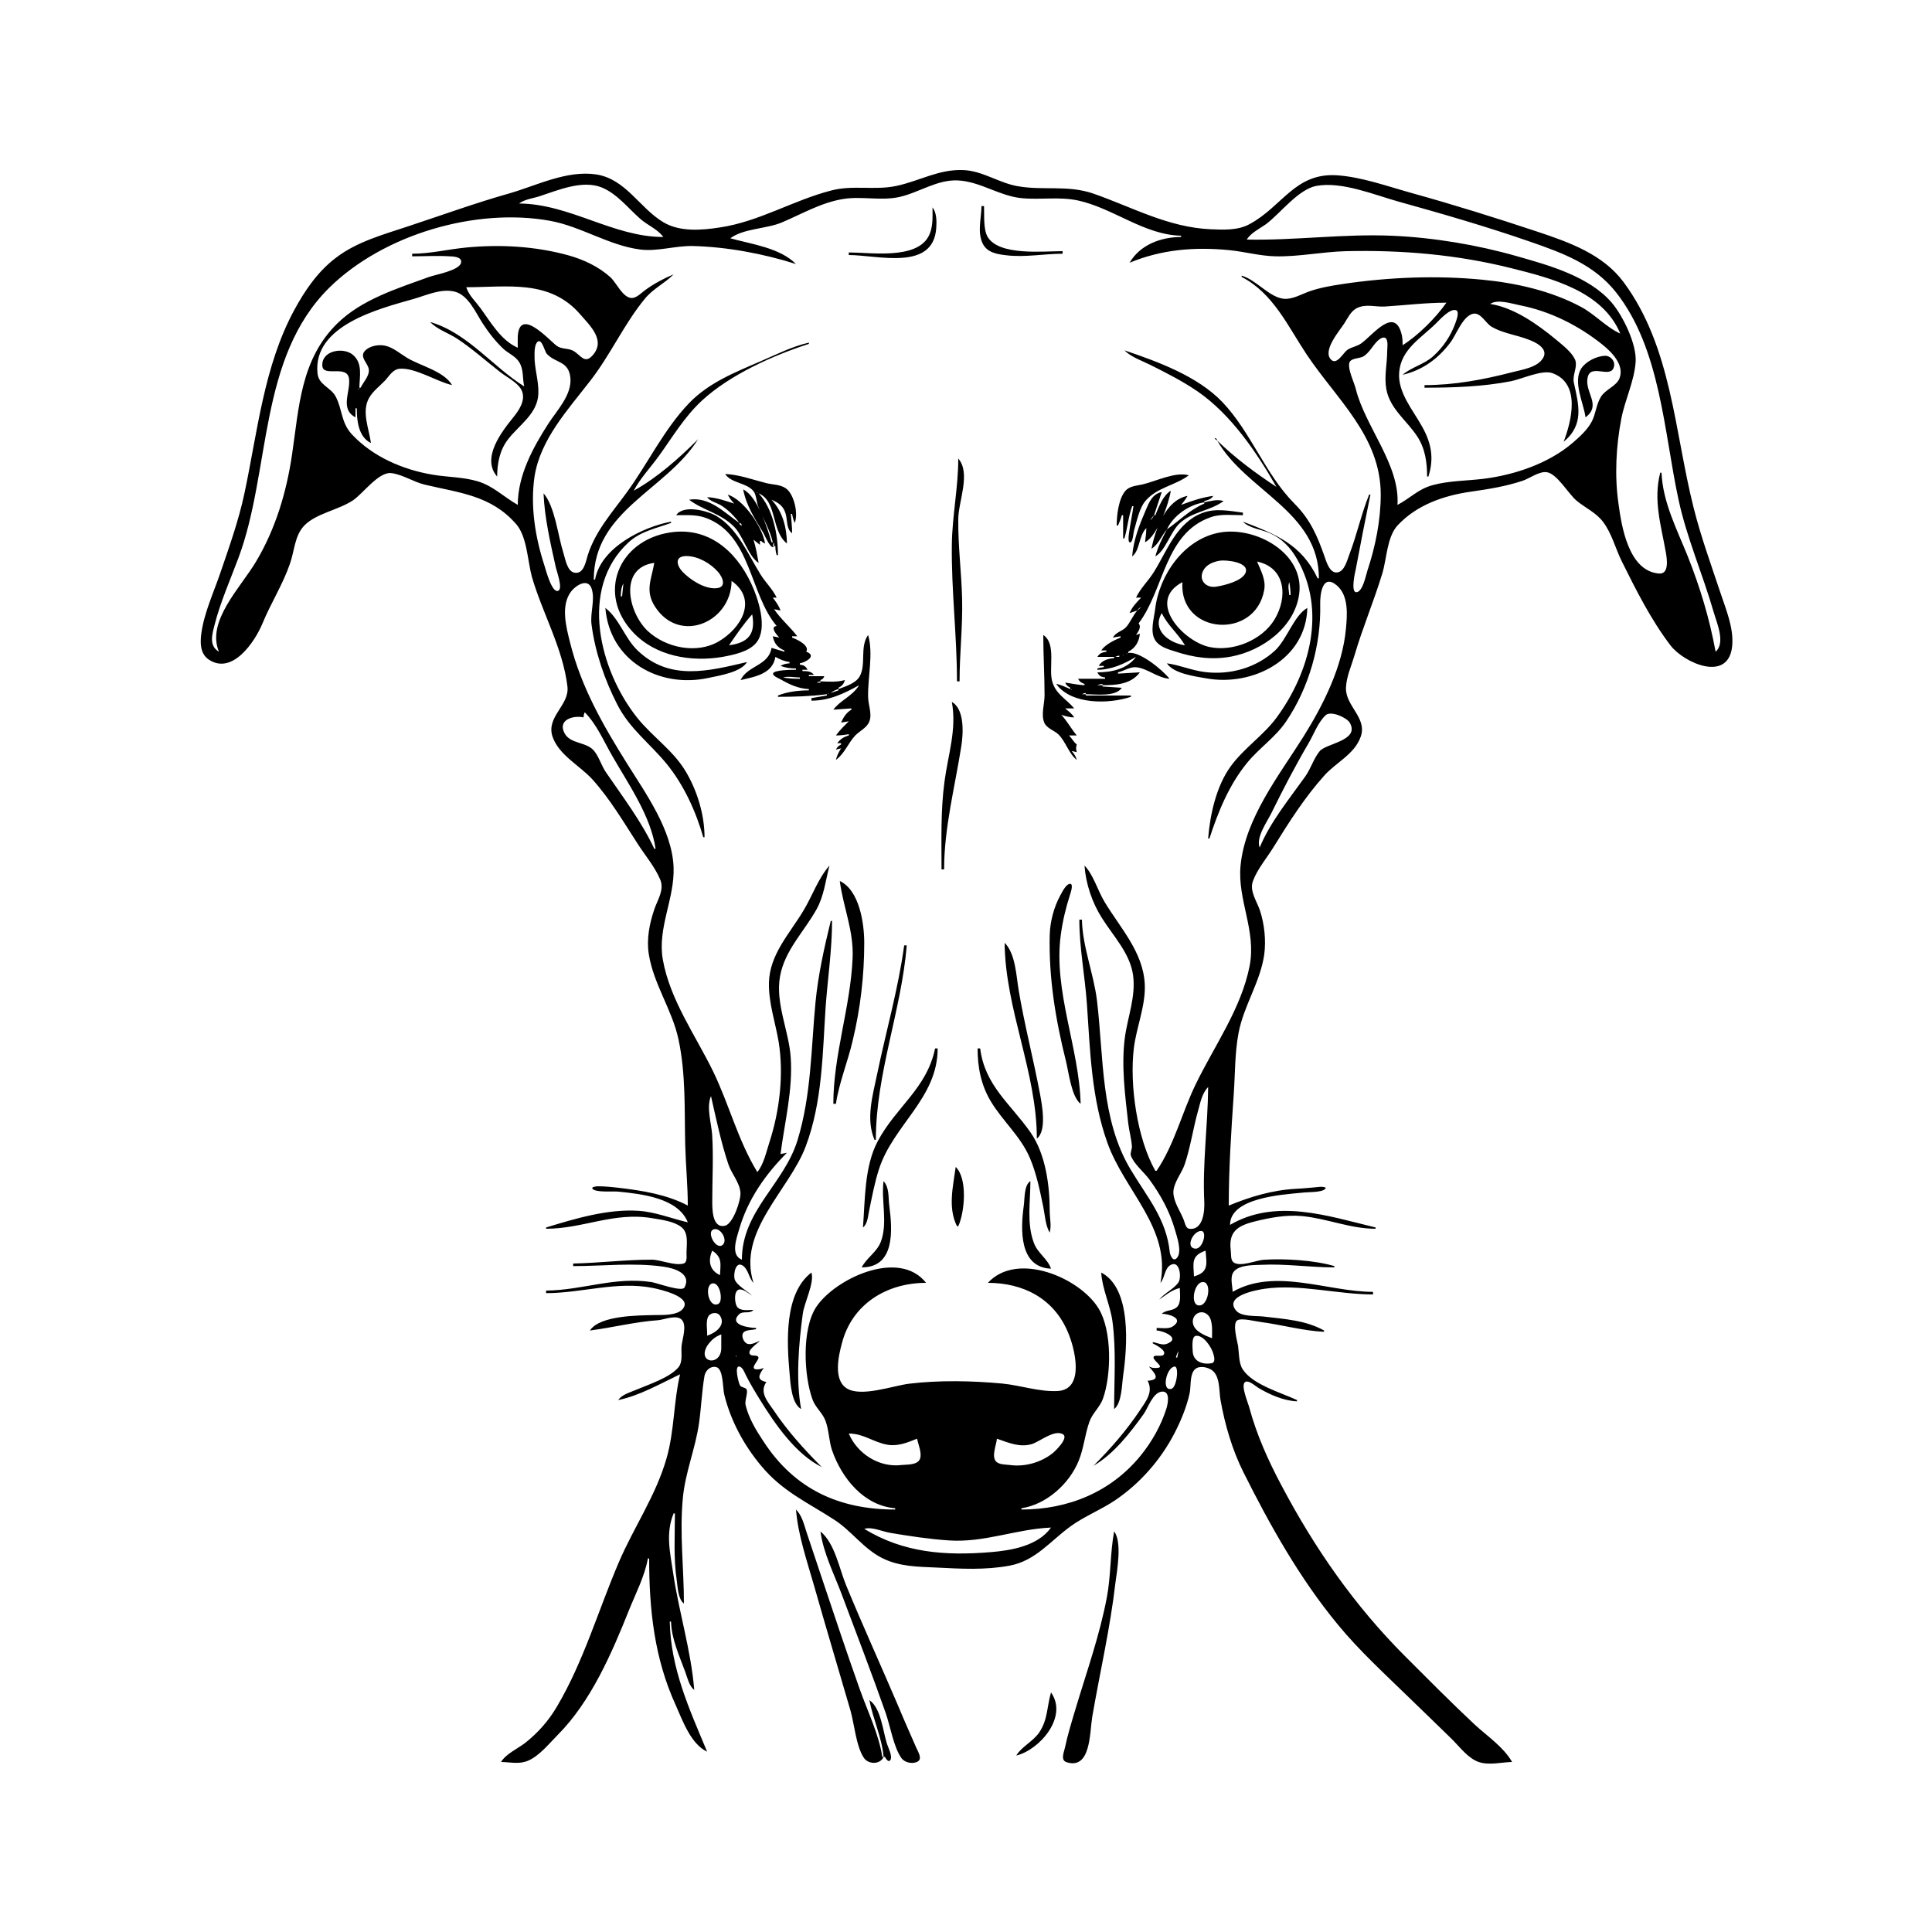 <?xml version="1.0" encoding="UTF-8"?>
<svg xmlns="http://www.w3.org/2000/svg" xmlns:xlink="http://www.w3.org/1999/xlink" width="1500pt" height="1500pt" viewBox="0 0 1500 1500" version="1.1">
<g id="surface1">
<path style=" stroke:none;fill-rule:nonzero;fill:rgb(0%,0%,0%);fill-opacity:1;" d="M 534 936 C 517.984 927.469 498.82 924.395 481 922.285 C 475.578 921.645 469.465 921 464 921.035 C 463.387 921.047 458.449 921.391 460.176 923.121 C 462.984 926 475.938 924.762 480 925.168 C 498.301 927.008 526.461 930.086 534 949 C 521.332 946.07 509 941 496 940.09 C 472 938.441 446.703 946.102 424 953 L 424 954 C 452.559 954 476.684 940.82 506 945.754 C 513.316 947 522.883 948.012 528.941 952.648 C 534.883 957.195 533 966.375 533 973 C 532.996 975.391 533.727 980.094 530.684 981 C 524 983 513 978.035 506 978 C 485.488 978 465.391 980.578 445 981 L 445 983 C 468.309 983 491.754 980.148 515 983.426 C 522.445 984.473 537.414 988.312 531.398 999.641 C 529.469 1003.266 510 996.066 506 995.426 C 477.273 991 452 1001.77 424 1002 L 424 1004 C 451.789 1004 479.238 994.387 507 1000.004 C 512.402 1001.098 538.926 1007 529.676 1016.695 C 525.398 1021.23 514.805 1021 509 1021 C 496.234 1021.305 465.816 1021.074 458 1033 C 475.789 1030.703 493 1026.258 511 1025 C 515.828 1024.551 525.246 1020.504 529.258 1024.602 C 533.586 1029.023 529.676 1039.691 529.172 1045 C 528.652 1050.422 530.418 1057.293 526.566 1061.785 C 519.812 1069.664 503.434 1075 494 1079 C 489.348 1081.012 482.859 1082.672 480 1087 C 496.797 1083.523 512.609 1074.293 528 1067 C 522.941 1088.242 523.676 1110.586 517.574 1132 C 509.219 1161.301 492.27 1185.332 480.426 1213 C 464.586 1250.016 453 1290.258 432.395 1325 C 425.93 1336 417.898 1345.102 408 1353 C 402 1357.668 392.898 1361.574 389 1368 C 396 1368.059 403 1370 410 1367.004 C 418.844 1363.211 426.348 1353.684 433 1347 C 458.844 1321.031 474.973 1283.566 488.398 1250 C 493.48 1237.301 500.676 1223.504 503 1210 L 504 1210 C 504 1249.602 508 1287.598 524.691 1324 C 530 1336 536.449 1354.129 549 1360 C 535.25 1327 520.758 1295.711 520 1259 L 521 1259 C 521.273 1272.215 527.488 1285.766 532 1298 C 533.762 1302.59 534.953 1309.023 539 1312 C 536.586 1281.668 527 1251.18 522.578 1221 C 520.203 1205 516.664 1190.449 523 1175 L 524 1175 C 523.996 1192.594 522.824 1209.41 525.426 1227 C 526.23 1232.43 526.387 1241.504 531 1245 C 531 1217.605 527.52 1190.375 530.172 1163 C 532 1143.242 539.938 1124.598 542.715 1105 C 544.453 1092.742 544.91 1080.176 547 1068.004 C 547.883 1064 551.488 1060.445 555.941 1061.363 C 561.816 1062.574 561 1078.02 562.375 1083 C 567.43 1103.312 577.57 1122 590.922 1138 C 607.465 1158 627 1166.445 648 1180.102 C 661.297 1188.797 670.578 1202.516 685 1209.73 C 698.219 1216.344 712.621 1216.41 727 1217.039 C 746 1218 765 1219.113 784 1215.539 C 803.922 1211.781 815.43 1196.512 831 1185.16 C 841.949 1177.176 854.805 1172.266 866 1164.656 C 885.168 1151.629 901 1133.609 911.742 1113 C 916.781 1103.23 921.168 1092.758 923.574 1082 C 924.766 1076.68 923.672 1068.656 926.859 1064.148 C 929.754 1060.051 936 1061 939.957 1063.164 C 947.555 1067.414 946.297 1079.605 947.613 1087 C 951 1106.066 956.691 1125.641 965.371 1143 C 985.977 1184.219 1009 1225.27 1038.426 1261 C 1055.32 1281.617 1074.98 1299.461 1094 1318.016 C 1105.305 1329.043 1116.836 1340 1128 1351 C 1133.879 1357 1139.906 1365.074 1148 1368 C 1156.262 1370.766 1165.551 1368.176 1174 1368 C 1167.184 1356.207 1154.816 1348.055 1145 1339 C 1126.566 1321.738 1108.82 1303.82 1091 1286 C 1051.68 1246.68 1020.699 1202.125 994.781 1153 C 984.668 1134 975.664 1114 970 1093 C 969.223 1089.621 963 1075.496 966.691 1073.023 C 969.383 1071.184 974.844 1076.266 977 1077.547 C 985.867 1082.82 996.586 1087.547 1007 1088 L 1007 1087 C 994.578 1081.188 972.441 1075.066 964.742 1063 C 961.715 1058.23 962 1050.477 961.246 1045 C 960.602 1041.066 956.684 1027.801 960.602 1025.117 C 963.887 1023 975 1026 979 1026.426 C 994.891 1028.516 1012.227 1033.312 1028 1034 L 1028 1033 C 1013.781 1025 996.914 1024.059 981 1022.156 C 975.184 1021.461 963.836 1022.477 959.742 1017.57 C 949.969 1006 975.805 1001.469 982 1000.578 C 1009 996.699 1038.539 1005 1066 1005 L 1066 1003 C 1031 1003 989.879 984 957 1003 C 956.961 998.223 954.699 991.516 957.859 987.395 C 962 982 972.77 982.266 979 982 C 998 981.035 1016.867 984 1036 984 L 1036 983 C 1020.375 978.383 997.285 977 981 978.09 C 975.176 978.492 962.688 984 957.602 980 C 955.316 978.164 955.918 973.594 955.574 971 C 953.66 956.453 960.629 951.719 974 948.375 C 985.949 945.387 998.637 943 1011 944.172 C 1030.422 946.051 1048.273 954 1068 954 L 1068 953 C 1031 944.109 990.703 930.164 955 951 C 955 930 995 927.539 1011 926 C 1014.945 925.41 1025.973 926 1028.824 923.121 C 1030.641 921.289 1025.543 921.391 1024.98 921.445 C 1018.688 922.035 1012.312 922.691 1006 923 C 987.711 924 970.793 929.109 954 936 C 954 907.016 955.934 878 957.91 849 C 958.988 833.266 958.668 817.598 961.609 802 C 965.617 780.762 978.484 762.555 981.57 741 C 983 730 981.727 717.605 978.25 707 C 975.887 699.789 969.855 691.742 972.801 684 C 976.305 674.594 983.371 666.402 988.574 658 C 1000.59 638.609 1012.984 619.031 1028.285 602.016 C 1037.449 591.824 1051.602 585.645 1056.449 572 C 1061.695 557.25 1044.57 548.293 1045 534 C 1045.328 525.41 1049.191 517.137 1051.574 509 C 1057.91 487.363 1066.781 466.574 1073.281 445 C 1076.703 433.637 1076.844 417 1085 408 C 1099.891 392 1120.863 384.75 1142 381.73 C 1155.664 379.777 1168.828 377.672 1182 373.328 C 1187.488 371.52 1195 365.727 1200.984 366.617 C 1208.898 367.824 1217.844 383.547 1224 388.676 C 1230.832 394.367 1238.906 397.789 1244.473 405 C 1251.402 414 1254.242 426 1259.246 436 C 1270.309 458.277 1281.785 481.133 1296.898 501 C 1307.383 514.781 1342.496 530.531 1344.906 501 C 1346 487.383 1340.219 473.648 1336 461 C 1328.602 438.801 1320.559 416.719 1314.871 394 C 1300 335.055 1298 269.531 1260.523 219 C 1244.469 197.43 1218.551 188.184 1194 180 C 1161.211 169.07 1128.305 158.832 1095 149.574 C 1076.523 144.441 1057.242 137.41 1038 136.09 C 1005.273 134 995.645 160.395 970 174.086 C 961 179 949.848 178.391 940 178 C 906.828 176.508 879.48 161 849 150.344 C 828.879 143.383 810 148.141 790 144.535 C 775.527 142 763 132.703 748 132.039 C 729 131.203 713.949 140.523 696 144.332 C 679.254 148 662 143.367 645 148 C 615.473 155.672 589.516 172 559 176.574 C 544.801 178.777 527.867 180.227 515 172.523 C 496.504 161.445 485.887 139.043 463 135.438 C 440.367 132 417.18 143.785 396 150 C 369.336 157.504 343.289 167 317 175.668 C 297.836 182.078 277.355 187.512 261 200 C 246.785 210.668 236.688 225.5 228.309 241 C 204.867 284.367 199.883 335.539 189.789 383 C 185.27 404.25 177.996 424.492 171 445 C 165.793 460.281 158.391 476 156.289 492 C 155.348 499.242 155.395 507.52 162 512.031 C 180.367 524.457 197.945 498.199 203.797 484 C 210.172 468.527 219.641 453.598 225 438 C 228.59 428.199 228.629 416 236.188 408.105 C 245.367 398.555 262.805 396 274 388.484 C 282 383.176 294 366.008 304 367.34 C 313 368.566 321 374.215 330 376.324 C 356.691 382.672 381.395 384.594 400.812 407 C 409.297 416.789 409.605 435.668 413 448 C 421.305 476.473 437 503.258 440.559 533 C 442.273 547.672 423.766 556.422 429 572 C 434 586.324 450 594.27 459.828 605 C 473.512 620.141 484 638 495 655 C 500.848 664.129 508.457 673 512.637 683 C 515.914 691 510.484 698.672 508 706 C 504.211 717.199 501.844 729.211 503.754 741 C 507.547 764.398 521.891 784.004 526.789 807 C 532.547 834.031 531.344 861.566 532 889 C 532.398 904.633 534 920.352 534 936 M 917 183 L 917 184 C 901.309 184.043 885.176 190 877 204 C 901.871 193.66 927.309 191.625 954 194.172 C 966 195.312 977.926 198.691 990 199 C 1008.434 199.438 1026.629 195.465 1045 195.016 C 1088.191 194 1131 197.629 1173 208.129 C 1204.645 216.039 1244.199 226 1258 259 C 1246.891 254 1238 243.711 1227 238 C 1203.957 225.746 1176.777 219.664 1151 217.172 C 1115.281 213.711 1078.539 215.168 1043 220.426 C 1034.332 221.711 1025.305 223.23 1017 226.078 C 1010.637 228.262 1003.957 232.438 997 232 C 985.523 231 975.504 217.312 964 214 L 964 215 C 988.613 227.754 999.855 253.258 1014.355 275 C 1037.625 310 1072 338.684 1072 384 C 1072 403.824 1067.906 424.215 1061.668 443 C 1060.516 446.473 1057.984 459.793 1053 459.793 C 1048.602 459.793 1052 444.41 1052.609 442 C 1056.242 422.594 1060 403.324 1064 384 L 1063 384 C 1056.906 399 1053.543 415 1047.809 430 C 1046 434.504 1044 444.016 1038 444.453 C 1032.32 445 1029.785 436.117 1028.344 432 C 1022.73 416 1017.293 403.352 1005 391 C 982.273 368.172 971.359 335.562 948.91 312.016 C 929.68 292 898.859 280.75 873 272 C 878.188 277.242 886.441 280 893 283.246 C 905.652 289.574 918.336 296 930 304.027 C 955.617 321.711 975.723 351.18 991 378 C 975 367.52 958.59 355.309 945 342 C 967.328 381.191 1023.992 397.082 1024 449 L 1023 449 C 1010.504 422.633 990.52 414.773 965 405 C 970 410.262 979.426 411 986 414 C 995.297 418.055 1002 425.23 1007 434 C 1029.949 474 1017 521.828 991.242 557 C 980.863 571.109 965.812 580.797 955.488 595 C 944.348 610.332 939.473 632.363 938 651 L 939 651 C 945.824 630.031 954.32 609.18 968.465 592 C 977.875 580.566 990.258 572.441 998.641 560 C 1016.387 533.676 1025.785 500.418 1025 469 C 1024.84 462 1026.477 445 1037.812 454.434 C 1047.195 462.297 1046 477.281 1045 488 C 1042.316 517.641 1027.527 547.109 1011.949 572 C 993 602.137 966.719 635.336 963.172 672 C 960.582 698.746 975.594 722.484 970.195 750 C 963.703 783.094 942.73 812.094 928.258 842 C 917.539 864.152 911.898 888.379 898 909 L 897 909 C 882.848 884.109 876.91 842.234 880.285 814 C 882.25 797.566 889.652 780.648 888.789 764 C 887.492 739 869.719 720.449 857.449 700 C 852.309 691.434 848.863 679.074 842 672 C 843 686.207 848 701 855.695 713 C 864.527 727 877.262 740.066 879.699 757 C 882 774 875.43 789.516 873.289 806 C 870.496 827.508 873.547 850.594 875.949 872 C 876.621 878 878.43 884 878.809 890 C 878.961 892.336 877.309 895.07 878 897.258 C 880.555 904 888.383 910.219 892.574 916 C 901.324 928.07 908.188 940.625 912.289 955 C 913.754 960.129 917.793 971.539 913.977 976.391 C 910.812 980.418 908.445 974.531 908.184 972 C 905.535 946.344 890.773 929.668 877.801 908 C 854.422 869 856.949 820.617 851.715 777 C 849.207 756.098 840.434 735 840 714 L 838 714 C 838 736.078 842.402 758.008 843.91 780 C 846.387 816.16 847.367 852.402 859.691 887 C 873 924.676 909.246 953.469 901 996 C 904.488 992.008 904 984.719 909 982.047 C 916 978.336 917.48 991.75 914.973 995.586 C 911.734 1000.539 904 1004.012 900 1009 C 905.324 1005.363 909.578 1001.539 916 1000 C 916 1004.359 917.324 1012 913.484 1015.062 C 910 1018 905.395 1016.816 902 1020 C 906.836 1020.012 920 1023.422 910.57 1029.82 C 907.348 1032.004 901.703 1031 898 1031 L 898 1033 C 903 1033.102 917.301 1039 905.867 1043.383 C 902.531 1044.684 898.328 1042.562 895 1042 L 895 1043 C 897 1044 906.504 1048.66 903.246 1052 C 901.707 1053.535 896.219 1051.516 895.633 1053.59 C 894.742 1056.73 907.691 1063 895 1062 C 894 1061.734 893 1061.332 892 1061 C 896.484 1066.086 901.711 1071.41 891 1072 C 895.625 1080.668 889.793 1087.809 885 1095 C 874.535 1110.691 862.32 1124.68 849 1138 C 864.629 1129 877.457 1112.477 887.844 1098 C 891.344 1093.125 895 1081.164 901.984 1080.465 C 909 1079.75 906.68 1090.301 905.48 1094 C 901.293 1107 894.234 1119.477 885.691 1130 C 862.547 1158.5 829.191 1172 793 1172 L 793 1171 C 812.441 1168.129 830.312 1152 837.547 1134 C 841.48 1124.301 842.293 1113.805 845.766 1104 C 848 1097.32 853.891 1092.715 856.301 1086 C 862.938 1067.512 863.43 1033.047 853 1016 C 838.52 992.039 789.719 971.211 767 996 C 794.348 996 817.949 1008 829 1034 C 834.449 1046.438 842.746 1079 821 1080 C 806.664 1080.684 792.258 1075.527 778 1074.172 C 754.562 1072 729.41 1071.504 706 1074.285 C 693.59 1075.758 668.215 1085.117 657.184 1077.773 C 646.891 1071 651 1052.801 653.629 1043 C 661.523 1012.301 688.609 996 719 996 C 697.906 969.121 647.895 993 633.547 1015 C 622.465 1032.121 624 1068.363 631 1087 C 633.328 1093 638.609 1097.031 640.871 1103 C 643.648 1110.336 643.523 1118.547 646 1126 C 653.508 1147.684 670.715 1169 695 1171 L 695 1172 C 651.691 1172 617 1156.41 592.695 1119 C 587 1110.477 581.305 1101 578.898 1091 C 578 1087.508 580.91 1081.223 579.676 1078.77 C 578.836 1077.09 575.77 1077.496 574.57 1075.668 C 573.465 1074 569.941 1060.098 574 1061 C 576.754 1061.445 578.203 1066 579.246 1068 C 582.555 1074.535 586.336 1080.781 590.191 1087 C 601.82 1105.75 617.754 1129 638 1139 C 624.309 1125.309 611.516 1111.094 600.672 1095 C 596 1088.152 589.355 1081 595 1073 C 586.984 1071.23 589.234 1067.535 593 1062 C 592 1062.289 590.812 1063 589.844 1063.027 C 579.371 1064.398 589.957 1056 588.793 1053.637 C 587.797 1051.75 584.203 1053.094 582.66 1051.781 C 579 1048.793 588.27 1043 590 1041 C 587.199 1042.078 583.297 1044.363 580.227 1043.305 C 577.277 1042.285 574.852 1036.473 577.617 1034.18 C 579.777 1032.387 584.316 1032.641 587 1032 L 587 1031 C 582.875 1031 565.465 1029.109 573.617 1020.602 C 576.781 1017.305 581.914 1020.523 585 1017 C 581.363 1017 575.617 1018 572.742 1015.141 C 570.184 1012.68 569.434 1001.758 574 1001.16 C 577.523 1000.734 581.32 1004.355 584 1006 C 580.41 1002.422 571.609 997.805 570.32 993 C 569.367 989.363 570.988 978.789 576.781 982.66 C 581 985.523 581.434 992.324 585 996 C 572.273 956 612.676 924.285 625.574 890 C 638.531 855.566 638.617 818.098 641 782 C 642.621 759.648 646 737.445 646 715 L 645 715 C 640 735.395 635.168 757.098 633.172 778 C 629.738 814 629.887 850.164 619.277 885 C 608.824 919.34 576 940 576 978 C 566.816 974.484 572 961 574 954 C 580.723 931.047 594.258 911.754 611 895 L 606 896 C 609.215 871.105 615.645 846.324 613.91 821 C 612.488 800.223 601.855 779 605.617 758 C 609.262 737.75 624.281 723.375 633.961 706 C 639.805 695.512 641 683.441 644 672 C 635 682.383 630.785 695.43 623.797 707 C 613 725 597.523 741 597 763 C 596.656 778.594 602 793.75 604.562 809 C 608.637 834.363 605.266 862.645 597.328 887 C 594.891 894.492 593 903.801 588 910 C 572.961 885.426 566.18 857.711 553.742 832 C 540 803.754 520.168 776.418 514.613 745 C 510.27 720.418 524 697.527 522.961 673 C 521.699 644.406 501.578 616.371 486.949 593 C 468.238 563.105 451.203 533.477 442.629 499 C 439.617 487 435 470 443.559 459.039 C 447.18 454.391 456.496 448.52 459.348 457.043 C 462.23 465.664 458 476.008 459.289 485 C 462 506.23 469.516 528 479.258 547 C 488.98 566 504.414 577 517.535 593 C 530.781 609.156 540.324 630 546 650 L 547 650 C 546.988 633 541.605 614.82 533 600 C 523.371 583 506.547 572.16 494.516 557 C 465.695 520.695 449 457 488 421.094 C 497.375 412.445 509.461 410.238 521 406 L 521 405 C 499 409.141 466.43 425.156 462 450 L 461 450 C 461 396.297 517.219 380.617 542 341 C 527 356 510.43 370.738 492 381 C 497.312 371.023 505 363.102 511.57 354 C 522.277 339.113 531.465 323.527 545 311 C 566.676 291 600 276 628 267 L 628 266 C 614.75 269.066 602.422 275.359 590 280.719 C 570.289 289.223 550.215 297.203 535 313 C 515.531 333.305 503.281 359.375 486.848 382 C 475.375 397.797 462.426 412.047 456.344 431 C 454.785 436 453.328 446 446 444.625 C 440.277 443.613 438.812 433.602 437.344 429 C 433.219 416.086 430.848 393.129 422 383 C 422.82 402.125 427.285 421.367 431.426 440 C 432 443 437.281 457 433.438 458.652 C 428.52 461 423.664 442.051 422.672 439 C 415.52 417.059 411.66 393 415 370 C 419.496 341.148 440.941 318.098 458 296 C 473.879 275.719 484.387 251.781 500.617 232 C 507 224.117 516 220.094 523 213 C 515.305 216.203 507.754 220.258 501 225.156 C 497.957 227.367 494 231.727 490 231.34 C 483.301 230.707 478.531 219.453 473.961 215.289 C 464.844 207 452.828 201.395 441 198.152 C 415.371 191.129 388.359 189.66 362 192.172 C 347.992 193.504 334 197 320 197 L 320 199 C 329.824 199 339.203 198.398 349 199 C 351.82 199.129 358.766 199.254 358 203.832 C 357 210 337.957 213.242 333 215.055 C 308.422 224.035 281.168 232.316 262 251.016 C 233.383 279 232.203 316 226.727 353 C 222.441 382.113 213.941 410.613 198.801 436 C 186.961 456 160 482.344 170 506 C 162 501.371 164.711 492.508 166.629 485 C 171.18 467.227 178.809 450.164 185.188 433 C 210.484 365 200.309 277.621 256 223.039 C 298 182 369.438 161 427 171.426 C 451.172 175.82 472.609 190.539 497 193.711 C 510.398 195.453 524.348 190.68 538 191.016 C 564.328 191.66 592.945 197 618 205 C 605.43 192.297 583.391 189.605 567 185 C 577.363 177.281 594.969 177.805 607 172.715 C 622.828 166.023 637.77 157.129 655 154.438 C 669 152.23 683.934 156.031 698 153 C 713.465 149.637 727.637 139.16 744 140.094 C 761.309 141.078 775.887 152.117 793 153.828 C 807.664 155.297 822.438 152.512 837 155.668 C 864.348 161.602 888.293 182.406 917 183 M 515 184 C 475.957 184 442.695 158.328 403 158 C 407.516 154.637 413.699 154.059 419 152.328 C 433.18 147.711 452 139.555 467 145.48 C 478.836 150.176 487.668 161.617 497 169.816 C 502.828 175 510.324 177.664 515 184 M 1332 506 C 1327.195 480.117 1320.176 456.637 1310.398 432 C 1302 411 1290.992 390.078 1290 367 L 1289 367 C 1283.465 388.395 1289.684 408 1293.387 429 C 1294.289 434.164 1296 446 1287.984 445.273 C 1264.516 443.41 1259 409 1256.578 391 C 1253.488 369.406 1254.676 346.391 1258.805 325 C 1261.641 310.297 1268.859 296 1269.91 281 C 1270.859 267.434 1260.199 245.43 1251.383 235.039 C 1234 214.695 1202.715 206 1178 199 C 1147.18 190.125 1113 184.441 1081 183.039 C 1043.262 181.387 1005.664 186.777 968 186 C 971.191 180.742 978 177.531 983 174 C 994.219 165.473 1008 147 1022 144.328 C 1042 140.734 1066.863 151.258 1086 156.574 C 1120.281 166.105 1154.391 176 1188 187.656 C 1213.289 196.438 1237.582 205.301 1254.715 227 C 1289.305 270.809 1291.848 335.438 1303.211 388 C 1309.637 417.723 1322 445.824 1330.422 475 C 1332.879 483.609 1339.883 499.043 1332 506 M 762 160 C 761.973 169.297 758.641 180.188 762.922 189 C 766.387 196.117 773.895 197.301 781 198.156 C 795.758 200 810.238 197.012 825 197 L 825 195 C 809.996 195 775.766 198.758 766.859 184 C 763.32 178.129 764.289 166.785 764 160 L 762 160 M 724 161 C 724 168.723 724.625 177.031 720.633 184 C 710.594 201.516 675.973 196 659 196 L 659 198 C 681.648 198.062 724.613 210.703 726.91 177 C 727.266 171.793 727.258 165.23 724 161 M 402 270 C 388.836 264.211 381 250.105 372.844 239 C 368.988 233.766 364 229.27 362 223 C 393.977 223 426.84 216.742 450.426 244 C 458.254 253.047 470.59 264.348 460 276 C 453.734 283 450.738 275.422 444.961 272.316 C 440.906 270.141 436 271.309 432.172 268.438 C 426.34 264.086 403.477 238.109 402 261 C 401.855 264 402 267.012 402 270 M 407 300 C 382.285 284.559 362.91 258.383 334 250 C 339.219 255.711 348.477 258.68 355 263.004 C 366.629 270.707 377 280 388 288.602 C 393.383 293 402.898 297.23 405.398 304 C 408 311.215 402.801 318.723 398.539 324 C 389.598 335.07 373.449 355.633 386 370 C 386 359.664 388 349.355 394.527 341 C 403 330 417.215 321.332 417.961 306 C 418.457 295.777 414.816 286.148 415 276 C 415 273.246 414.969 267 417.633 265.176 C 420.852 263.086 423 273.141 424.512 274.695 C 431.199 282.039 441.344 280 442.812 293 C 444.328 306.422 432.387 318.598 425.691 329 C 413.645 347.715 402 369.188 402 392 C 391.352 386 383 377.355 371 373.723 C 359.652 370.316 347.609 370.512 336 368.566 C 312.766 364.668 289.227 354.566 273 337 C 264.762 328 265.887 318.031 260.695 308.004 C 256.949 300.766 247.488 299 246.531 290 C 242.574 252.668 294.312 239.738 321 232.141 C 330.941 229.309 342.422 223.785 353 226.418 C 363.598 229.059 369.273 242.68 374.695 251 C 379.379 258.184 384.676 265.09 391 271 C 394.801 274.398 400.312 276.637 403 281.043 C 406.73 286.621 405.527 293.82 407 300 M 1085 392 C 1087 360.801 1060 331.496 1052.629 302 C 1051.281 296.629 1046.68 287.605 1047.504 282.227 C 1048 278.035 1055 278.395 1058 277 C 1063.414 274 1065.66 268.113 1070 264.234 C 1071.488 263.012 1074.219 261 1075.973 262.711 C 1077.988 264.805 1077 270.355 1077 273 C 1076.953 282.707 1074.59 292.285 1076.32 302 C 1079 317.375 1092.422 326.59 1100.453 339 C 1106.535 348.398 1108 359.039 1108 370 L 1109 370 C 1113.516 355.781 1111.367 344 1104 331 C 1097 318.281 1085 304.598 1086.324 289 C 1087.738 271.141 1103.363 262.492 1115 251.004 C 1117.809 248.23 1125.707 239.324 1130.395 240.828 C 1133.5 241.824 1130.582 249.129 1129.91 251 C 1126.473 260.586 1120.457 269.582 1112.91 276.41 C 1105.734 283 1095.84 285 1089 291 C 1104.336 287.453 1116.625 278.508 1126 266 C 1130.652 260 1135.727 245 1143.988 243.543 C 1149.68 242.586 1153.621 251.062 1158 253.637 C 1168.418 259.758 1181.32 260.336 1192 266 C 1196.445 268.34 1201.328 272.602 1198 278 C 1193.68 285.387 1181.633 287 1174 289 C 1151.656 294.785 1129.172 299 1106 299 L 1106 301 C 1128.203 301 1151 300.273 1173 296 C 1181.223 294.391 1197 287 1204.996 289.617 C 1227.758 297.512 1220 327.32 1214 343 C 1230.246 329.535 1225.648 314.152 1221.914 297 C 1220.621 291.062 1225.281 284.5 1222.781 279 C 1220 273.047 1212.898 267.727 1208 263.59 C 1194 252 1175.449 238.766 1157 236 C 1162.469 232 1173.676 235.758 1180 237 C 1203.426 241.609 1225.371 252.559 1244 267.449 C 1251.191 273.199 1261.598 283.473 1257.258 294 C 1254.801 299.816 1246.508 302.355 1242.996 308 C 1239.383 313.805 1239 321 1236 327 C 1232.637 333.574 1226.535 339.078 1221 343.828 C 1202.359 359.832 1176 368.715 1152 371.715 C 1138.691 373.371 1125 373.133 1112 376.746 C 1101 379.789 1094.652 387 1085 392 M 1123 235 C 1114.742 246.723 1101.176 260.383 1089 268 C 1088.977 265.297 1088.934 262.648 1088.32 260 C 1083 237.168 1065.715 260.285 1057 266.488 C 1053.656 269 1049.406 269.316 1046 271.703 C 1043 273.812 1038 283.574 1033.602 279.379 C 1026.207 272.434 1040.285 256.535 1043.773 251 C 1046.383 247 1048.531 242 1053 239.453 C 1060.184 235.609 1067.5 238.387 1075 238 C 1091 237 1106.883 235 1123 235 M 280 301 L 279 301 C 279.184 292.18 281.801 282.016 273.895 275.418 C 266.562 269.301 249.527 272.047 250.254 284 C 250.816 293.152 269.473 282.781 270.988 294.016 C 272.332 304 263.57 317.539 276 324 L 276 317 L 277 317 C 277 326.609 278.293 339.258 288 344 C 286.566 333 280.516 319.617 286.531 309 C 289.57 303.641 294.484 300.047 298.699 295.715 C 302 292.262 304.672 287 310 286.32 C 322 285.098 338.957 296.238 351 299 C 344.605 288.125 326.402 284.078 316 277.797 C 310.645 274.562 305.242 269.738 299 268.391 C 293.992 267.309 286.953 268.484 283.332 272.395 C 278.75 277.34 285.906 282 286.367 287 C 286.812 292 281.98 296.812 280 301 M 1231 324 C 1243.828 314.441 1230 304.605 1232.664 293.02 C 1235 282 1250.383 294.23 1253 285 C 1254.371 280.387 1250.367 276.09 1245.996 276.242 C 1239.613 276.465 1231.215 280.66 1227.738 286.016 C 1220.938 296.492 1229.566 313 1231 324 M 278.668 301.668 C 278.723 301.723 278.777 302.777 278.332 302.332 C 278.277 302.277 278.223 301.223 278.668 301.668 M 542 340 L 543 341 L 542 340 M 943 340 C 943.77 341.312 943.688 341.23 945 342 C 944.453 340.363 944.637 340.547 943 340 M 744 356 C 744 378.473 739.27 400.602 739 423 C 738.582 458.477 743 493.609 743 529 L 745 529 C 745 507.613 747.512 486.418 746.984 465 C 746.477 444.289 743.758 423.793 744 403 C 744 389.543 754 367.516 744 356 M 563 368 C 567.801 375.328 579.539 374.594 585 381.324 C 587.219 384 587.312 389.785 588.605 393 C 592.344 402.293 597.684 411.219 600 421 L 599 421 C 595.742 409.695 588 385.281 577 380 C 579.477 392.812 586.203 403 592.805 414 C 594 416.227 598.891 427.824 601 424 L 602 424 C 602 426.527 602.277 428.582 603 431 L 604 431 C 603.996 414.793 600.168 395.242 589 383 C 603.598 389.301 598.508 412.129 611 422 C 610.742 409.543 607.715 397.195 599 388 C 604.496 390.305 608.402 393 610 399 C 611.453 404 610.426 410.781 615 414 C 615 409 614.398 404.047 614 399 L 615 399 C 615.379 401.551 615.988 403.629 617 406 C 619.984 399 616.535 383.258 609.895 379 C 605.828 376.16 599.656 376.27 595 375.105 C 584.371 372.449 574 368.477 563 368 M 867 408 L 868 408 C 869.23 405.363 870.234 402.805 871 400 L 872 400 L 872 418 L 873 418 C 875.461 409.688 876 401.328 879 393 L 880 393 C 879 400.367 877.363 407.613 876.426 415 C 876.32 415.824 875.461 421.77 877.715 421.078 C 879.625 420.492 879.941 413.684 880.438 412 C 882.496 405.008 884.508 394.602 889.227 389.016 C 898.27 378.309 912.461 377 923 369 C 912.379 366.082 897.492 373.695 887 376.113 C 882.336 377.188 876.977 377.273 873.648 381.227 C 868.406 387.453 867 400.148 867 408 M 897 400 L 896 400 L 902 382 C 894.793 383.469 892.25 389.762 889.578 396 C 884.559 407.723 880 419.168 879 432 C 885.18 427.316 884 416 890 410 C 889.969 413.734 889.469 417.305 889 421 C 898.555 416.113 907.453 391.273 909 381 C 902.879 384.715 899.668 393.594 897 400 M 588 382.332 C 588.773 382.332 588 382.832 587.668 382.668 L 588 382.332 M 565 384 C 566.387 386.703 567.965 388.734 570 391 C 563 388.742 556.363 386.316 549 386 C 551.551 389.402 556.402 390.246 560 392.469 C 565.48 396 570.312 400.766 574 406 C 562.438 398 550.672 385.352 535 388 C 546 396.301 559.586 398.469 569.984 409.004 C 577 416.172 581.195 432.242 589 437 C 587.855 431 586.906 425 585 419 L 590 423 L 590 420 L 591 420 C 592.223 421.195 592.422 421.316 594 422 C 592 409.18 577.57 388.016 565 384 M 894 426 C 899.305 423 902 415.656 906 411 C 902.359 418 899 424.449 897 432 C 905 427.441 908.656 413 916 406.176 C 925.977 397.066 939.773 396.652 950 389 C 944.762 387.465 940.207 389 935 390 L 935 389 C 938 388.254 940.191 387.645 942 385 C 933.293 386.125 925 389 917 392 C 918.922 389.742 920.527 387.57 922 385 C 904.93 388.305 897 411.121 894 426 M 935 390 L 935 391 C 923.355 396 916 404 906 411 C 910.938 400.219 923.379 391.742 935 390 M 525 400 C 532.746 400 540.594 399.371 548 402.094 C 583.188 415.02 581.895 461.172 603 486 C 597.582 486.656 602.914 492.738 605 495 L 600 494 C 601 499.445 603.828 503 609 505 L 609 506 L 599 503 C 596.797 517 580.359 516.613 575 528 C 586 525.449 599.934 523.238 602 510 C 605.562 512.027 608.938 513.391 613 514 L 613 515 C 610.309 515.234 608.312 515.605 606 517 C 610 518.496 613.742 519 618 519 L 618 520 C 615.559 520.02 600.207 520.047 600.207 523.043 C 600.207 525.039 604.621 526.641 606 527.426 C 613 531.414 619.82 534.645 628 535 L 628 536 C 620 536.023 611.367 537 604 540 L 604 541 C 616.93 541 629.195 540.629 642 539 L 642 540 L 630 542 L 630 544 C 643.797 544 655.219 538.531 667 532 C 661.609 540.766 652.41 543.621 647 551 L 661 550 L 661 551 C 657 553.305 654.824 557 653 561 L 659 560 C 655.473 563.527 651.879 567 649 571 C 652.422 571 655.637 570.625 659 570 L 659 571 C 655 572.168 652.535 573.773 650 577 L 653 577 L 653 578 C 650.883 579.219 650 580 649 582 L 653 581 C 651.215 584 649.77 586.633 649 590 C 655.809 585 658.406 577.023 664 571.039 C 667.602 567.367 673.223 565 675 560 C 677.258 554.316 674 547 674 541 C 673.648 526 678.246 507.367 674 493 C 667.367 502.309 672.645 515.539 667.543 525 C 664.449 530.586 656.641 532.812 651 535 L 651 534 C 653.902 532.387 655 531.191 656 528 C 649 529.809 643.977 529.199 637 529 L 637 528 C 639 527.102 639 527.125 640 525 L 628 525 L 628 524 L 632 524 C 629.73 521.02 626.582 521.078 623 521 L 623 520 L 627 520 C 625.445 517.148 624.207 516.496 621 516 L 621 515 C 625.977 514.098 634.367 509.039 626 506 C 628.762 501.051 618.934 496.512 615 495 L 615 494 L 619 494 C 613.367 486.633 606.324 480.828 601 473 L 606 474 C 604.703 470.156 602.398 467.25 600 464 L 603 464 C 599.812 457.301 594.34 452.27 590.469 446 C 580.496 430 573 410.609 556 400.477 C 549 396.391 530.328 391.688 525 400 M 882 464 L 886 464 C 882.395 467.684 879 471.219 877 476 L 883 474 C 879.434 478 877.629 483.25 874.203 487 C 871 490.297 866.414 490.746 864 495 L 870 494 L 870 495 C 865 497.051 857.926 500.535 855 505 L 859 505 L 859 506 C 855.684 506.531 853.77 507.102 852 510 L 865 510 L 865 511 C 860 511.43 855.66 512.66 853 517 L 857 517 L 857 518 C 855 518.176 853.801 518.438 852 519 L 852 520 C 863 520 872.492 515.547 882 510 C 875.191 519.438 863 522 852 522 C 853.555 525 854.793 525.504 858 526 L 858 527 L 837 527 C 838.383 529.422 839.363 530.062 842 531 L 842 532 C 836.941 531.781 832 530.637 827 530 C 828 532.133 828.883 532.781 831 534 L 831 535 C 827.32 533.469 823.945 531.703 820 531 C 831.641 547.176 860.84 546.809 878 541 L 878 540 L 843 540 L 843 539 C 850.738 539 866 541.246 871 534 L 856 533 L 856 532 C 866.648 532 878.184 531.227 885 522 L 868 523 L 868 522 C 872.477 521 877.34 517.637 882 518.035 C 890.668 518.781 898.395 526.234 908 527 C 902.73 520.176 884.449 505.191 876 507 L 876 506 C 881.598 503.023 884.359 498.25 885 492 L 882 493 C 883.785 490.324 886.395 486.805 884 484 C 904 457.742 904 414.184 940 401.547 C 947.766 398.812 956.891 400 965 400 L 965 398 C 954.172 396.629 943.559 394.301 933 398.465 C 913.359 406.215 906.203 427.496 895.934 444 C 891.613 451 885.535 456.562 882 464 M 896 400 C 895 402 894.609 402.551 893 404 C 893.961 402.402 894.727 401.34 896 400 M 576 408 C 574.363 407.453 574.547 407.637 574 406 C 575.637 406.547 575.453 406.363 576 408 M 577 409 L 576 410 L 577 409 M 520 413.438 C 479.844 419.762 463.379 461 491.438 490.828 C 509 509.613 536.797 514.168 561 510 C 569.562 508.41 581.648 506.031 587.348 498.816 C 596.301 487.484 588.582 464.441 583.219 453 C 571.246 427.457 549.652 408.77 520 413.438 M 947 413.465 C 919.312 418.445 900 446.375 896.844 473 C 895.988 480.137 892.707 490.383 896.859 497 C 900 502.059 906.617 504 912 505.668 C 926.473 510.512 940.84 512.59 956 509.738 C 980.258 505.18 1005.355 486.758 1008.711 461 C 1012.832 429.355 974.785 408.465 947 413.465 M 589 417 L 588 418 L 589 417 M 585 418 L 584 419 L 585 418 M 590 419 L 589 420 L 590 419 M 601 421 L 601 424 L 600 424 C 600.25 422.551 600.316 422.246 601 421 M 533 431.719 C 542 431.781 551.684 437.367 557.531 444.09 C 561.215 448.324 564.41 456.164 555.996 456.723 C 546.898 457.324 536 450.238 530 444 C 525 438.727 523.77 431.656 533 431.719 M 947 435.324 C 951.758 434.539 970.836 436.395 966.914 445 C 963.965 451.285 950.312 454.574 944 455.523 C 936.445 456.656 930.332 450.48 934.18 443.016 C 936.582 438.355 942 436.141 947 435.324 M 918 452 C 915.406 492.781 974.668 497.133 981.535 458 C 982.93 450.051 978.941 443.074 976 436 C 998.172 440.637 1000 463.629 989.52 481 C 979.816 497.043 957.285 506.23 939 502.332 C 918.859 498.035 889.629 467 918 452 M 508 437 C 505.801 449.793 500.59 458.664 508.551 471 C 527.578 500.496 567.734 483.133 568 451 C 588.559 465.605 575.492 487.77 558 498 C 541 508 517 503 503 490 C 487.773 475.754 479.992 440.789 508 437 M 1001 452 C 1001.625 455.363 1001.973 458.578 1002 462 L 1001 462 C 1000.73 458.566 999.73 455.25 1001 452 M 484 453 L 483 463 L 482 463 C 482 459.426 482.309 456.184 484 453 M 600 463 L 599 464 L 600 463 M 886 471 C 884.895 472.457 884.457 473 883 474 C 884 472.543 884.543 472.102 886 471 M 470 472 C 473.367 513.246 512 534.566 550 526.34 C 558.473 524.504 575.246 522 580 514 C 550.176 521 520 529 495 505 C 485 495.402 480.836 480.312 470 472 M 601 472 L 600 473 L 601 472 M 906 515 C 911 523 928.262 525.23 937 526.75 C 972.359 533 1014 512.336 1015 472 C 1004.715 477.832 999.176 496.363 990 505 C 975.301 518.598 954.758 524.309 935 521.711 C 925 520.414 915.828 516.324 906 515 M 902 476 C 906.492 485.5 914.824 492.047 920 501 C 908 499.383 893.977 489.395 902 476 M 584 477 C 586.789 492.023 581.215 499 566 501 C 571.344 493.188 577.582 484 584 477 M 604 486 L 603 487 L 604 486 M 615 493 L 614 494 L 615 493 M 810 493 C 810 508.699 811 524.27 811 540 C 810.969 546.441 808.172 554.73 810.742 561 C 812.68 565.566 818.418 567 821.789 570.215 C 827.566 576 829.738 585.047 836 590 C 835.188 587.023 834 585.359 832 583 L 836 584 C 835.359 581.59 835.254 580.367 836 578 C 833.512 576.07 832.27 573.332 830 571 L 836 571 C 831.609 565.793 828.691 560 824 555 C 827.367 556.066 830.461 557 834 557 C 832.234 554.078 829.586 552.227 827 550 L 834 550 C 827.961 542.684 819.617 539 816.926 529 C 814 518.805 820.328 499.824 810 493 M 871 493 L 870 494 L 871 493 M 606 495 L 605 496 L 606 495 M 861 504 L 860 505 L 861 504 M 610 506 L 609 507 L 610 506 M 875 507.332 L 875.332 507.668 C 874.84 507.832 874.227 507.332 875 507.332 M 872 508.332 C 872.773 508.332 872 508.832 871.668 508.668 L 872 508.332 M 869 509 L 869 510 L 866 510 C 867.246 509.316 867.547 509.25 869 509 M 621 526 L 621 527 C 616.562 527 612.367 526.812 608 526 C 611.895 524.801 616.852 526 621 526 M 637 529 L 637 530 L 634 530 C 635.246 529.316 635.547 529.25 637 529 M 643 531 L 642 532 L 643 531 M 856 531 L 856 532 L 852 532 C 853.508 531.316 854.312 531.176 856 531 M 651 535 L 651 536 L 645 538 C 646.949 536.426 648.59 535.711 651 535 M 832 535.332 C 832.773 535.332 832 535.832 831.668 535.668 L 832 535.332 M 835 536 L 834 537 L 835 536 M 838 537 L 837 538 L 838 537 M 643 538.332 C 643.773 538.332 643 538.832 642.668 538.668 L 643 538.332 M 843 538 L 843 539 L 840 539 C 841.25 538.316 841.547 538.25 843 538 M 739 545 C 742.969 566.387 736 586 733.281 607 C 730.25 629.504 731 652.324 731 675 L 733 675 C 733 642.672 741.453 610.801 746.41 579 C 747.914 569.344 748.934 550.488 739 545 M 978 658 C 974.93 650.113 983.836 638 987.242 631 C 996.27 612.645 1005.617 594.66 1015.988 577 C 1020 570.129 1023.383 560.648 1029.324 555.207 C 1033.207 551.652 1045.539 557 1047.973 561.133 C 1055.941 575.156 1029.504 577.109 1024.59 583.227 C 1020 588.758 1017.602 597 1013.289 603 C 1000.914 620.367 986.25 638.191 978 658 M 454 553 C 463.516 562.723 468.668 575.355 475.426 587 C 488 609 505.211 633.348 509 659 L 508 659 C 498.324 638.297 483.633 618.797 470.723 600 C 467 594.707 465.344 588.109 461.363 583.105 C 455.438 575.656 442.699 578 438.18 569 C 432.879 558.602 445.547 555.227 453 557 C 453.176 555.316 453.316 554.508 454 553 M 660 559 L 659 560 L 660 559 M 834 579 L 833 580 L 834 579 M 652 684 C 654.805 705 662.906 722.406 661.961 744 C 660.301 782 647 819.141 647 857 L 649 857 C 651.41 840.68 658.285 824.164 662 808 C 668 783.156 671 757.488 671 732 C 670.992 717 667.324 691.207 652 684 M 839 857 C 838 814 817.711 769.086 823.574 726 C 825 715.23 827.367 705.359 830.656 695 C 831 693.773 833.801 686.207 830.816 686.207 C 827.719 686.207 824.555 692.746 823.312 695 C 818.25 704.199 815.273 715.492 815 726 C 814.195 759.367 819.551 791.707 827.629 824 C 829.746 832.477 831.879 851.652 839 857 M 779 730 L 780 731 L 779 730 M 780 732 C 780.426 783.449 805 832.434 805 884 C 812.938 878 808.98 857.445 807.391 849 C 802.344 822.254 795.488 796 790.918 769 C 788.996 757.703 788.504 740.484 780 732 M 702 734 C 697.516 767.293 687.824 801.02 680.996 834 C 677.625 850.281 672 869 679 885 L 680 885 C 680 833.645 699.855 784.75 704 734 L 702 734 M 726 814 C 719.578 845.105 695.535 859.516 681.488 886 C 671 905.664 671.707 931.367 670 953 C 673.625 950.242 673.879 944.289 674.789 940 C 677 929.309 679 918.426 682.344 908 C 693.453 873.328 728 852.805 728 814 L 726 814 M 759 814 C 759 828.527 761.641 842.359 769.207 855 C 778.531 870.57 792.301 882 799.574 899 C 804.707 911.012 807.355 924.254 809.996 937 C 811.32 943.391 811.609 951.375 815 957 C 816.469 951.664 815 945.562 815 940 C 814.965 920 811.766 895.824 799.957 879 C 784.355 856.77 764.664 842.832 761 814 L 759 814 M 938 844 C 937.754 874 933.543 903.055 935 933 C 935.324 939.664 934.363 955.461 923.277 954 C 920.465 953.59 919.91 949.098 919 947 C 916.363 940.203 911.312 933.586 911 926 C 910.953 918.254 917.395 911.133 919.793 904 C 924.391 890.328 926.312 876 930.289 862 C 932 855.816 933.336 848.656 938 844 M 552 851 C 556 868.422 559.801 887.059 565.523 904 C 568 911.344 574.312 918.121 574.879 926 C 575.297 931.758 569.188 950.27 562.867 951.637 C 552.688 954 553 938 553 932 C 553 915.117 554 898 552.91 881 C 552.281 871.816 548.297 859.82 552 851 M 742 906 C 740 921.148 735.75 937.551 743 952 L 744 952 C 748.984 941.277 751.379 915 742 906 M 686 917 C 684 932.246 689.406 949.219 683.906 964 C 680.895 972.094 672.902 976.477 669 984 C 694.953 984 692.953 955.266 690.426 936 C 689.562 929.445 690.637 922.309 686 917 M 816 985 C 813.355 977.219 805.625 973 802.711 965 C 797 950 800 932.742 800 917 C 795 920.203 795.633 930.496 794.871 936 C 792.359 954.074 791 984 816 985 M 553.602 954.648 C 559.355 952 566 963.648 560.438 967 C 555.438 969.645 548.762 957.004 553.602 954.648 M 932.684 955.711 C 937.531 956 933.766 970 928 969.453 C 920 968.789 926.32 955.535 932.684 955.711 M 553 971 C 561 976.238 559.363 981.527 559 990 C 550.906 986.402 549.488 978.82 553 971 M 936 971 C 936.828 981.48 938.641 987.684 927 991 C 926.555 980.652 924.543 975 936 971 M 630 988 C 608.691 1004.281 610.895 1042 613 1066 C 613.695 1074 614.453 1089.637 622 1094 C 617.727 1071 620.172 1043.082 623.281 1020 C 624.465 1011.234 632.434 996.02 630 988 M 855 988 C 855.637 1000.414 862 1013.277 863.719 1026 C 866.703 1048.707 865 1071.18 865 1094 C 870.977 1089.473 871 1075.035 872 1068 C 875.188 1046.008 878.781 1000.371 855 988 M 933 995.492 C 941 993.828 938.785 1012.227 931.977 1013.457 C 923.801 1015 926.426 997 933 995.492 M 552.43 996.66 C 558.918 994.086 561.902 1010.395 557.645 1012.379 C 550.242 1015.824 546.922 999 552.43 996.66 M 549 1037 C 549.285 1032.57 548 1027.41 549.434 1023.133 C 550.656 1019.254 556.496 1018 558.973 1021.434 C 564 1029 554.953 1035.246 549 1037 M 941 1039 C 935.871 1037 927.824 1034 926.32 1028 C 924.496 1020.727 933 1015.449 938.258 1021.434 C 941.82 1025.586 941 1034 941 1039 M 560 1036 C 560 1039.664 560 1043.34 559.984 1047 C 559.629 1060.473 542.191 1058.512 548.457 1046 C 549.566 1043.781 551.227 1042 553 1040.188 C 555.168 1038.23 557.348 1037.027 560 1036 M 928.516 1037.113 C 934.508 1036.426 940.777 1046.277 942 1051 C 942.668 1053.172 943.949 1057.816 940.684 1058.398 C 933.348 1059.699 926.262 1056.832 926 1049 C 925.941 1046.598 924.895 1037.527 928.516 1037.113 M 915 1049 L 914 1054 L 913 1054 C 913.48 1052.039 913.938 1050.691 915 1049 M 571.668 1052.668 C 571.723 1052.723 571.777 1053.777 571.332 1053.332 C 571.277 1053.277 571.223 1052.223 571.668 1052.668 M 911.773 1061 C 915.668 1060.234 913.695 1077.035 909.598 1078.246 C 901.59 1080.621 905.367 1062.055 911.773 1061 M 712 1117 C 712.91 1121.414 716 1128.391 714.219 1132.773 C 712.246 1137.574 704.18 1137 700 1137.426 C 682.723 1139.637 665.586 1128.711 659 1113 C 670.668 1113.008 678 1119.762 689 1121.672 C 697 1123.098 704.59 1120 712 1117 M 774 1117 C 782.738 1120 791.59 1124 801 1121.211 C 806.984 1119.492 818.742 1109.496 825.352 1113.605 C 829.941 1116.461 819 1127 816.996 1128.473 C 807.824 1135.625 795.449 1139 784 1137.426 C 780.672 1137 775.297 1137.301 773 1134.297 C 769.867 1130.109 773.617 1121.684 774 1117 M 618 1172 C 619.59 1192 626.828 1212.773 632.289 1232 C 641.402 1264.066 651 1296 660.289 1328 C 663.305 1338.484 664.664 1356.02 670.855 1365 C 674.508 1370.066 683.609 1370 686 1364 L 687 1364 C 687.566 1365.043 689.879 1369.031 691.359 1366.34 C 693 1363.27 689.637 1357 688.672 1354 C 685.516 1344.32 684 1326 675 1320 C 677.754 1334.617 684.801 1349.312 686 1364 L 685 1364 C 682.398 1346.625 673.582 1328.551 667.691 1312 C 657.543 1283.484 647.957 1254.703 638.355 1226 L 626.332 1190 C 624.258 1183.77 622.773 1176.73 618 1172 M 525 1174 L 524 1175 L 525 1174 M 816 1186 C 805.891 1200.23 785.289 1203.777 769 1205.086 C 734 1208 701.48 1205.656 671 1187 C 676.938 1185.18 684.973 1189.062 691 1190.078 C 706 1192.621 721.738 1195 737 1196 C 764.312 1197.789 789 1187.152 816 1186 M 637 1189 C 639.289 1206.008 647.617 1222.07 653.574 1238 C 665 1268.578 676.859 1299.195 687.656 1330 C 691.227 1340.18 693.707 1356.184 699.855 1365 C 702.367 1368.398 707.883 1369.664 711.848 1368 C 716.684 1366 712.828 1360.234 711.426 1357 C 706.793 1346.34 702 1335.691 697.578 1325 C 684.188 1293.617 670 1262.539 657 1231 C 651.59 1218 648.332 1198.391 637 1189 M 865 1189 C 861.898 1205.707 862.559 1223.09 859.391 1240 C 853.902 1269.277 843.82 1297.531 835.281 1326 C 832.207 1336.246 829 1346.551 826.793 1357 C 825.992 1360.594 823.305 1366.566 828 1368.137 C 847 1374.289 846 1345.18 848 1333 C 853.984 1298.281 861.969 1264 866 1229 C 867.328 1219.188 871.281 1197 865 1189 M 816 1314 C 812.785 1325 813.602 1335 806.895 1345 C 802 1352.168 793.262 1356 789 1363 C 806.953 1358.734 829.535 1333 816 1314 "/>
</g>
</svg>
